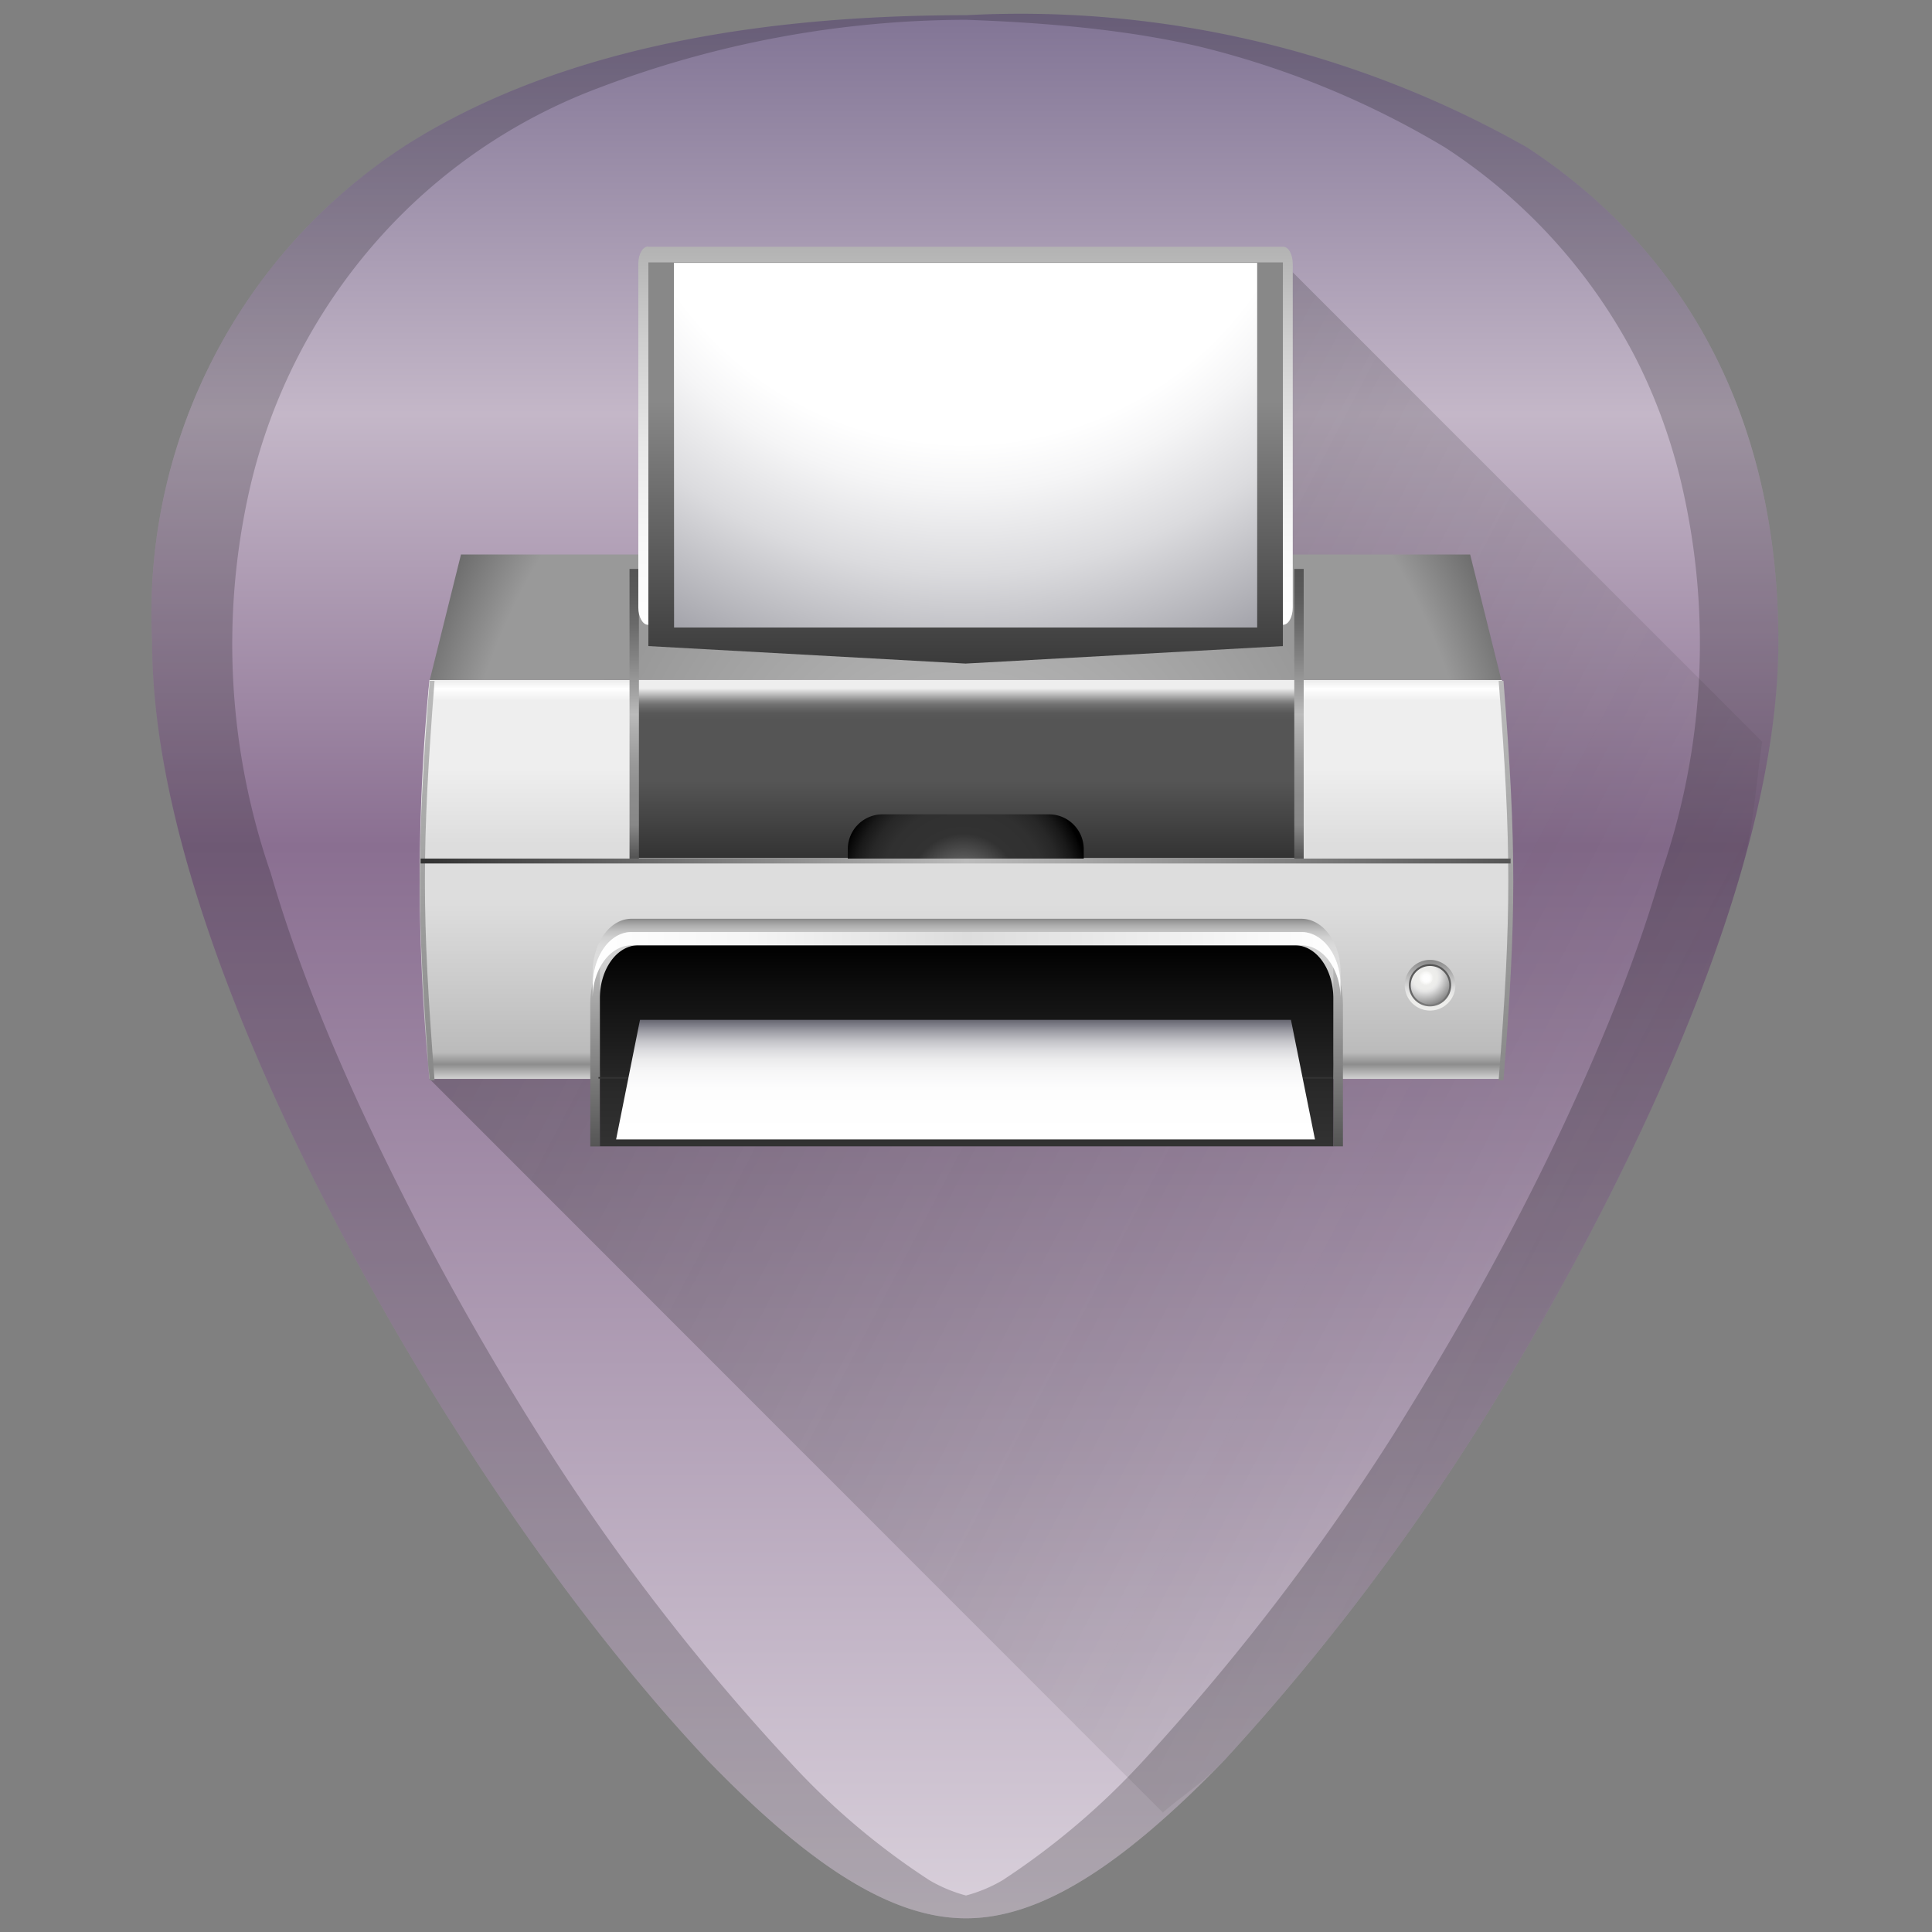 <?xml version="1.0" encoding="UTF-8" standalone="no"?>
<svg
   xmlns:dc="http://purl.org/dc/elements/1.1/"
   xmlns:cc="http://creativecommons.org/ns#"
   xmlns:rdf="http://www.w3.org/1999/02/22-rdf-syntax-ns#"
   xmlns:svg="http://www.w3.org/2000/svg"
   xmlns="http://www.w3.org/2000/svg"
   xmlns:xlink="http://www.w3.org/1999/xlink"
   xmlns:sodipodi="http://sodipodi.sourceforge.net/DTD/sodipodi-0.dtd"
   xmlns:inkscape="http://www.inkscape.org/namespaces/inkscape"
   width="48"
   height="48"
   viewBox="0 0 12.7 12.7"
   version="1.1"
   id="svg372"
   sodipodi:docname="cups.svg"
   inkscape:version="0.92.4 (5da689c313, 2019-01-14)">
  <rect x="0" y="0" width="12.7" height="12.7" fill="#808080" stroke="none"/>
  <sodipodi:namedview
     pagecolor="#ffffff"
     bordercolor="#666666"
     borderopacity="1"
     objecttolerance="10"
     gridtolerance="10"
     guidetolerance="10"
     inkscape:pageopacity="0"
     inkscape:pageshadow="2"
     inkscape:window-width="1112"
     inkscape:window-height="480"
     id="namedview374"
     showgrid="false"
     inkscape:zoom="4.9166667"
     inkscape:cx="2.1355932"
     inkscape:cy="24"
     inkscape:window-x="0"
     inkscape:window-y="25"
     inkscape:window-maximized="0"
     inkscape:current-layer="svg372" />
  <defs
     id="defs311">
    <linearGradient
       id="x">
      <stop
         offset="0"
         stop-color="#1a1a1a"
         id="stop2" />
      <stop
         offset="1"
         stop-color="#1a1a1a"
         stop-opacity="0"
         id="stop4" />
    </linearGradient>
    <linearGradient
       id="a">
      <stop
         offset="0"
         stop-color="#7c6f91"
         id="stop7" />
      <stop
         offset=".21"
         stop-color="#c4b7c8"
         id="stop9" />
      <stop
         offset=".42"
         stop-color="#8a6f91"
         id="stop11" />
      <stop
         offset=".809"
         stop-color="#c4b7c8"
         id="stop13" />
      <stop
         offset="1"
         stop-color="#e2dbe3"
         id="stop15" />
    </linearGradient>
    <linearGradient
       xlink:href="#a"
       id="y"
       x1="6.24"
       y1="-.12"
       x2="6.24"
       y2="13.41"
       gradientUnits="userSpaceOnUse" />
    <radialGradient
       cx="62.85"
       cy="-17.08"
       r="89.64"
       id="V"
       xlink:href="#b"
       gradientUnits="userSpaceOnUse"
       gradientTransform="matrix(0.056,0,0,0.056,2.82,1.562)" />
    <radialGradient
       cx="62.85"
       cy="-17.08"
       r="89.64"
       id="b"
       gradientUnits="userSpaceOnUse">
      <stop
         offset="0"
         stop-color="#fff"
         id="stop20" />
      <stop
         offset=".46"
         stop-color="#fff"
         id="stop22" />
      <stop
         offset=".52"
         stop-color="#f5f5f6"
         id="stop24" />
      <stop
         offset=".63"
         stop-color="#dbdbde"
         id="stop26" />
      <stop
         offset=".76"
         stop-color="#b0b0b6"
         id="stop28" />
      <stop
         offset=".88"
         stop-color="#888892"
         id="stop30" />
    </radialGradient>
    <linearGradient
       x1="62.85"
       y1="31.13"
       x2="62.85"
       y2="49.13"
       id="U"
       xlink:href="#c"
       gradientUnits="userSpaceOnUse"
       gradientTransform="matrix(0.06,0,0,0.111,2.583,-0.894)" />
    <linearGradient
       x1="62.85"
       y1="22.36"
       x2="62.85"
       y2="70.5"
       id="c"
       gradientUnits="userSpaceOnUse">
      <stop
         offset=".04"
         stop-color="#888"
         id="stop34" />
      <stop
         offset="1"
         stop-color="#323232"
         id="stop36" />
    </linearGradient>
    <linearGradient
       x1="62.85"
       y1="45.6"
       x2="62.85"
       y2="2.88"
       id="T"
       xlink:href="#d"
       gradientUnits="userSpaceOnUse"
       gradientTransform="matrix(0.06,0,0,0.107,2.583,-0.794)" />
    <linearGradient
       x1="62.85"
       y1="45.6"
       x2="62.85"
       y2="2.88"
       id="d"
       gradientUnits="userSpaceOnUse">
      <stop
         offset="0"
         stop-color="#fff"
         id="stop40" />
      <stop
         offset=".11"
         stop-color="#f9f9f9"
         id="stop42" />
      <stop
         offset=".25"
         stop-color="#e9e9e9"
         id="stop44" />
      <stop
         offset=".41"
         stop-color="#cecece"
         id="stop46" />
      <stop
         offset=".59"
         stop-color="#a8a8a8"
         id="stop48" />
      <stop
         offset=".77"
         stop-color="#787878"
         id="stop50" />
      <stop
         offset=".96"
         stop-color="#3e3e3e"
         id="stop52" />
      <stop
         offset="1"
         stop-color="#323232"
         id="stop54" />
    </linearGradient>
    <linearGradient
       x1="113.62"
       y1="87.81"
       x2="113.62"
       y2="82.26"
       id="e"
       gradientUnits="userSpaceOnUse">
      <stop
         offset="0"
         stop-color="#eeeeec"
         id="stop57" />
      <stop
         offset=".24"
         stop-color="#ececea"
         id="stop59" />
      <stop
         offset=".38"
         stop-color="#e3e3e3"
         id="stop61" />
      <stop
         offset=".44"
         stop-color="#ddd"
         id="stop63" />
      <stop
         offset="1"
         stop-color="#888"
         id="stop65" />
    </linearGradient>
    <radialGradient
       cx="113.93"
       cy="88.52"
       r="5.78"
       id="f"
       gradientUnits="userSpaceOnUse">
      <stop
         offset="0"
         stop-color="#888"
         id="stop68" />
      <stop
         offset=".1"
         stop-color="#828282"
         id="stop70" />
      <stop
         offset="1"
         stop-color="#555"
         id="stop72" />
    </radialGradient>
    <radialGradient
       cx="112.79"
       cy="83.79"
       r="4.04"
       fx="113.27"
       fy="84.34"
       id="g"
       gradientUnits="userSpaceOnUse">
      <stop
         offset="0"
         stop-color="#fff"
         id="stop75" />
      <stop
         offset=".1"
         stop-color="#fdfdfd"
         id="stop77" />
      <stop
         offset=".16"
         stop-color="#f6f6f4"
         id="stop79" />
      <stop
         offset=".2"
         stop-color="#eeeeec"
         id="stop81" />
      <stop
         offset=".33"
         stop-color="#ececea"
         id="stop83" />
      <stop
         offset=".41"
         stop-color="#e3e3e3"
         id="stop85" />
      <stop
         offset=".44"
         stop-color="#ddd"
         id="stop87" />
      <stop
         offset=".86"
         stop-color="#888"
         id="stop89" />
    </radialGradient>
    <linearGradient
       gradientTransform="matrix(0.06,0,0,0.026,2.583,4.37)"
       x1="62.85"
       y1="118.87"
       x2="62.85"
       y2="88.93"
       id="O"
       xlink:href="#h"
       gradientUnits="userSpaceOnUse" />
    <linearGradient
       x1="62.85"
       y1="118.87"
       x2="62.85"
       y2="88.93"
       id="h"
       gradientUnits="userSpaceOnUse">
      <stop
         offset="0"
         stop-color="#fff"
         id="stop93" />
      <stop
         offset=".4"
         stop-color="#fdfdfd"
         id="stop95" />
      <stop
         offset=".54"
         stop-color="#f6f6f7"
         id="stop97" />
      <stop
         offset=".64"
         stop-color="#ebebec"
         id="stop99" />
      <stop
         offset=".72"
         stop-color="#dadadd"
         id="stop101" />
      <stop
         offset=".79"
         stop-color="#c4c4c9"
         id="stop103" />
      <stop
         offset=".85"
         stop-color="#a9a9b0"
         id="stop105" />
      <stop
         offset=".91"
         stop-color="#8a8a93"
         id="stop107" />
      <stop
         offset=".91"
         stop-color="#888892"
         id="stop109" />
      <stop
         offset="1"
         stop-color="#55555f"
         id="stop111" />
    </linearGradient>
    <linearGradient
       x1="62.85"
       y1="77.38"
       x2="62.85"
       y2="82.63"
       id="J"
       xlink:href="#i"
       gradientUnits="userSpaceOnUse" />
    <linearGradient
       x1="62.85"
       y1="77.38"
       x2="62.85"
       y2="82.63"
       id="i"
       gradientUnits="userSpaceOnUse">
      <stop
         offset="0"
         stop-color="#888"
         id="stop115" />
      <stop
         offset=".02"
         stop-color="#919191"
         id="stop117" />
      <stop
         offset=".1"
         stop-color="#adadad"
         id="stop119" />
      <stop
         offset=".19"
         stop-color="#c2c2c2"
         id="stop121" />
      <stop
         offset=".28"
         stop-color="#d1d1d1"
         id="stop123" />
      <stop
         offset=".4"
         stop-color="#dadada"
         id="stop125" />
      <stop
         offset=".56"
         stop-color="#ddd"
         id="stop127" />
    </linearGradient>
    <linearGradient
       x1="22.18"
       y1="95.41"
       x2="22.18"
       y2="80.88"
       id="K"
       xlink:href="#j"
       gradientUnits="userSpaceOnUse" />
    <linearGradient
       x1="22.18"
       y1="95.41"
       x2="22.18"
       y2="80.88"
       id="j"
       gradientUnits="userSpaceOnUse">
      <stop
         offset="0"
         stop-color="#555"
         id="stop131" />
      <stop
         offset="1"
         stop-color="#bbb"
         id="stop133" />
    </linearGradient>
    <linearGradient
       x1="103.52"
       y1="95.41"
       x2="103.52"
       y2="80.88"
       id="L"
       xlink:href="#k"
       gradientUnits="userSpaceOnUse" />
    <linearGradient
       x1="103.52"
       y1="95.41"
       x2="103.52"
       y2="80.88"
       id="k"
       gradientUnits="userSpaceOnUse">
      <stop
         offset="0"
         stop-color="#555"
         id="stop137" />
      <stop
         offset="1"
         stop-color="#bbb"
         id="stop139" />
    </linearGradient>
    <linearGradient
       x1="62.85"
       y1="95.41"
       x2="62.85"
       y2="79.48"
       id="M"
       xlink:href="#l"
       gradientUnits="userSpaceOnUse" />
    <linearGradient
       x1="62.85"
       y1="95.41"
       x2="62.85"
       y2="79.48"
       id="l"
       gradientUnits="userSpaceOnUse">
      <stop
         offset="0"
         stop-color="#323232"
         id="stop143" />
      <stop
         offset=".29"
         stop-color="#292929"
         id="stop145" />
      <stop
         offset=".77"
         stop-color="#0f0f0f"
         id="stop147" />
      <stop
         offset="1"
         id="stop149" />
    </linearGradient>
    <linearGradient
       x1="21.88"
       y1="81.05"
       x2="103.82"
       y2="81.05"
       id="N"
       xlink:href="#m"
       gradientUnits="userSpaceOnUse" />
    <linearGradient
       x1="21.88"
       y1="81.05"
       x2="103.82"
       y2="81.05"
       id="m"
       gradientUnits="userSpaceOnUse">
      <stop
         offset="0"
         stop-color="#fff"
         id="stop153" />
      <stop
         offset=".19"
         stop-color="#f6f6f6"
         id="stop155" />
      <stop
         offset=".5"
         stop-color="#ddd"
         id="stop157" />
      <stop
         offset="1"
         stop-color="#fff"
         id="stop159" />
    </linearGradient>
    <linearGradient
       gradientTransform="matrix(0.06,0,0,0.06,2.583,1.377)"
       x1="3.04"
       y1="71.51"
       x2="122.66"
       y2="71.51"
       id="I"
       xlink:href="#n"
       gradientUnits="userSpaceOnUse" />
    <linearGradient
       x1="3.04"
       y1="71.51"
       x2="122.66"
       y2="71.51"
       id="n"
       gradientUnits="userSpaceOnUse">
      <stop
         offset="0"
         stop-color="#323232"
         id="stop163" />
      <stop
         offset=".5"
         stop-color="#bbb"
         id="stop165" />
      <stop
         offset="1"
         stop-color="#555"
         id="stop167" />
    </linearGradient>
    <radialGradient
       cx="62.5"
       cy="74.4"
       r="13.66"
       id="H"
       xlink:href="#o"
       gradientUnits="userSpaceOnUse"
       gradientTransform="matrix(0.06,0,0,0.06,2.583,1.377)" />
    <radialGradient
       cx="62.5"
       cy="74.4"
       r="13.66"
       id="o"
       gradientUnits="userSpaceOnUse">
      <stop
         offset="0"
         stop-color="#888"
         id="stop171" />
      <stop
         offset=".44"
         stop-color="#323232"
         id="stop173" />
      <stop
         offset=".66"
         stop-color="#303030"
         id="stop175" />
      <stop
         offset=".79"
         stop-color="#272727"
         id="stop177" />
      <stop
         offset=".89"
         stop-color="#191919"
         id="stop179" />
      <stop
         offset=".98"
         stop-color="#060606"
         id="stop181" />
      <stop
         offset="1"
         id="stop183" />
    </radialGradient>
    <linearGradient
       x1="26.43"
       y1="71.25"
       x2="26.43"
       y2="39.39"
       id="F"
       xlink:href="#p"
       gradientUnits="userSpaceOnUse" />
    <linearGradient
       x1="26.43"
       y1="71.25"
       x2="26.43"
       y2="39.39"
       id="p"
       gradientUnits="userSpaceOnUse">
      <stop
         offset=".01"
         stop-color="#555"
         id="stop187" />
      <stop
         offset=".12"
         stop-color="#888"
         id="stop189" />
      <stop
         offset=".22"
         stop-color="#8c8c8c"
         id="stop191" />
      <stop
         offset=".33"
         stop-color="#999"
         id="stop193" />
      <stop
         offset=".45"
         stop-color="#afafaf"
         id="stop195" />
      <stop
         offset=".5"
         stop-color="#bbb"
         id="stop197" />
      <stop
         offset=".56"
         stop-color="#a7a7a7"
         id="stop199" />
      <stop
         offset=".69"
         stop-color="#848484"
         id="stop201" />
      <stop
         offset=".81"
         stop-color="#6a6a6a"
         id="stop203" />
      <stop
         offset=".91"
         stop-color="#5a5a5a"
         id="stop205" />
      <stop
         offset="1"
         stop-color="#555"
         id="stop207" />
    </linearGradient>
    <linearGradient
       x1="99.26"
       y1="71.25"
       x2="99.26"
       y2="39.39"
       id="G"
       xlink:href="#q"
       gradientUnits="userSpaceOnUse" />
    <linearGradient
       x1="99.26"
       y1="71.25"
       x2="99.26"
       y2="39.39"
       id="q"
       gradientUnits="userSpaceOnUse">
      <stop
         offset=".01"
         stop-color="#555"
         id="stop211" />
      <stop
         offset=".12"
         stop-color="#888"
         id="stop213" />
      <stop
         offset=".22"
         stop-color="#8c8c8c"
         id="stop215" />
      <stop
         offset=".33"
         stop-color="#999"
         id="stop217" />
      <stop
         offset=".45"
         stop-color="#afafaf"
         id="stop219" />
      <stop
         offset=".5"
         stop-color="#bbb"
         id="stop221" />
      <stop
         offset=".56"
         stop-color="#a7a7a7"
         id="stop223" />
      <stop
         offset=".69"
         stop-color="#848484"
         id="stop225" />
      <stop
         offset=".81"
         stop-color="#6a6a6a"
         id="stop227" />
      <stop
         offset=".91"
         stop-color="#5a5a5a"
         id="stop229" />
      <stop
         offset="1"
         stop-color="#555"
         id="stop231" />
    </linearGradient>
    <linearGradient
       x1="62.81"
       y1="71.25"
       x2="62.81"
       y2="51.68"
       id="E"
       xlink:href="#r"
       gradientUnits="userSpaceOnUse"
       gradientTransform="matrix(0.06,0,0,0.06,2.583,1.377)" />
    <linearGradient
       x1="62.81"
       y1="71.25"
       x2="62.81"
       y2="51.68"
       id="r"
       gradientUnits="userSpaceOnUse">
      <stop
         offset="0"
         stop-color="#323232"
         id="stop235" />
      <stop
         offset=".44"
         stop-color="#555"
         id="stop237" />
      <stop
         offset=".59"
         stop-color="#555"
         id="stop239" />
      <stop
         offset=".78"
         stop-color="#555"
         id="stop241" />
      <stop
         offset=".82"
         stop-color="#585858"
         id="stop243" />
      <stop
         offset=".84"
         stop-color="#616161"
         id="stop245" />
      <stop
         offset=".87"
         stop-color="#717171"
         id="stop247" />
      <stop
         offset=".89"
         stop-color="#878787"
         id="stop249" />
      <stop
         offset=".89"
         stop-color="#888"
         id="stop251" />
      <stop
         offset=".96"
         stop-color="#eee"
         id="stop253" />
    </linearGradient>
    <radialGradient
       cx="62.85"
       cy="71.6"
       r="67.11"
       id="D"
       xlink:href="#s"
       gradientUnits="userSpaceOnUse"
       gradientTransform="matrix(0.06,0,0,0.067,2.583,0.988)" />
    <radialGradient
       cx="62.85"
       cy="71.6"
       r="67.11"
       id="s"
       gradientUnits="userSpaceOnUse">
      <stop
         offset="0"
         stop-color="#eee"
         id="stop257" />
      <stop
         offset=".24"
         stop-color="#b3b3b3"
         id="stop259" />
      <stop
         offset=".63"
         stop-color="#999"
         id="stop261" />
      <stop
         offset=".84"
         stop-color="#999"
         id="stop263" />
      <stop
         offset=".97"
         stop-color="#666"
         id="stop265" />
    </radialGradient>
    <linearGradient
       x1="3.76"
       y1="95.41"
       x2="3.76"
       y2="51.64"
       id="B"
       xlink:href="#t"
       gradientUnits="userSpaceOnUse" />
    <linearGradient
       x1="3.76"
       y1="95.41"
       x2="3.76"
       y2="51.64"
       id="t"
       gradientUnits="userSpaceOnUse">
      <stop
         offset="0"
         stop-color="#888"
         id="stop269" />
      <stop
         offset="1"
         stop-color="#bbb"
         id="stop271" />
    </linearGradient>
    <linearGradient
       x1="121.94"
       y1="95.41"
       x2="121.94"
       y2="51.64"
       id="C"
       xlink:href="#u"
       gradientUnits="userSpaceOnUse" />
    <linearGradient
       x1="121.94"
       y1="95.41"
       x2="121.94"
       y2="51.64"
       id="u"
       gradientUnits="userSpaceOnUse">
      <stop
         offset="0"
         stop-color="#888"
         id="stop275" />
      <stop
         offset="1"
         stop-color="#bbb"
         id="stop277" />
    </linearGradient>
    <linearGradient
       x1="62.85"
       y1="95.41"
       x2="62.85"
       y2="51.64"
       id="A"
       xlink:href="#v"
       gradientUnits="userSpaceOnUse"
       gradientTransform="matrix(0.06,0,0,0.06,2.583,1.377)" />
    <linearGradient
       x1="62.85"
       y1="95.41"
       x2="62.85"
       y2="51.64"
       id="v"
       gradientUnits="userSpaceOnUse">
      <stop
         offset="0"
         stop-color="#d8d8d8"
         id="stop281" />
      <stop
         offset=".04"
         stop-color="#8d8d8d"
         id="stop283" />
      <stop
         offset=".07"
         stop-color="#bbb"
         id="stop285" />
      <stop
         offset=".44"
         stop-color="#ddd"
         id="stop287" />
      <stop
         offset=".59"
         stop-color="#ddd"
         id="stop289" />
      <stop
         offset=".78"
         stop-color="#eee"
         id="stop291" />
      <stop
         offset=".93"
         stop-color="#eee"
         id="stop293" />
      <stop
         offset=".95"
         stop-color="#eee"
         id="stop295" />
      <stop
         offset=".98"
         stop-color="#fff"
         id="stop297" />
      <stop
         offset="1"
         stop-color="#eee"
         id="stop299" />
    </linearGradient>
    <linearGradient
       id="w">
      <stop
         offset="0"
         stop-color="#fff"
         id="stop302" />
      <stop
         offset="1"
         stop-color="#fff"
         stop-opacity=".05"
         id="stop304" />
    </linearGradient>
    <linearGradient
       xlink:href="#e"
       id="P"
       gradientUnits="userSpaceOnUse"
       gradientTransform="translate(1.15 2.15)"
       x1="113.62"
       y1="87.81"
       x2="113.62"
       y2="82.26" />
    <radialGradient
       xlink:href="#f"
       id="Q"
       gradientUnits="userSpaceOnUse"
       cx="113.93"
       cy="88.52"
       r="5.78" />
    <radialGradient
       xlink:href="#g"
       id="R"
       gradientUnits="userSpaceOnUse"
       cx="112.79"
       cy="83.79"
       fx="113.27"
       fy="84.34"
       r="4.04" />
    <linearGradient
       xlink:href="#x"
       id="z"
       gradientUnits="userSpaceOnUse"
       x1="2.161"
       y1="1.556"
       x2="12.707"
       y2="7.073" />
    <linearGradient
       inkscape:collect="always"
       xlink:href="#e"
       id="linearGradient1189"
       gradientUnits="userSpaceOnUse"
       gradientTransform="translate(1.15,2.15)"
       x1="113.62"
       y1="87.81"
       x2="113.62"
       y2="82.26" />
    <radialGradient
       inkscape:collect="always"
       xlink:href="#f"
       id="radialGradient1191"
       gradientUnits="userSpaceOnUse"
       cx="113.93"
       cy="88.52"
       r="5.78" />
    <radialGradient
       inkscape:collect="always"
       xlink:href="#g"
       id="radialGradient1193"
       gradientUnits="userSpaceOnUse"
       cx="112.79"
       cy="83.79"
       fx="113.27"
       fy="84.34"
       r="4.04" />
  </defs>
  <path
     d="M 6.35,0.1 C 4.81,0.1 3.57,0.38 2.66,0.96 A 3.67,3.67 0 0 0 1,4.22 c 0,1.91 1.54,4.47 2.01,5.2 0.54,0.85 1.13,1.61 1.65,2.16 0.68,0.7 1.21,1.03 1.69,1.03 0.48,0 1.01,-0.33 1.69,-1.03 A 15.2,15.2 0 0 0 9.69,9.43 c 0.47,-0.74 2,-3.3 2,-5.21 0,-1.42 -0.57,-2.54 -1.65,-3.25 A 6.75,6.75 0 0 0 6.35,0.1 Z"
     id="path313"
     style="fill:url(#y)"
     inkscape:connector-curvature="0" />
  <path
     d="M 7.644,11.915 C 7.778,11.798 7.894,11.731 8.04,11.58 A 15.2,15.2 0 0 0 9.012,10.412 15.2,15.2 0 0 0 9.69,9.43 c 0.235,-0.37 0.735,-1.195 1.176,-2.166 0.22,-0.486 0.427,-1.008 0.578,-1.528 0.085,-0.295 0.097,-0.573 0.14,-0.86 L 8.433,1.725 6.595,3.236 3.825,4.536 2.823,7.092 Z"
     id="path315"
     style="opacity:0.379;fill:url(#z)"
     inkscape:connector-curvature="0" />
  <path
     d="m 2.823,4.47 h 7.05 c 0.085,1.08 0.085,1.54 0,2.622 h -7.05 a 13.482,13.482 0 0 1 0,-2.622 z"
     id="path317"
     style="fill:url(#A)"
     inkscape:connector-curvature="0" />
  <g
     id="g323"
     style="stroke-width:5.09">
    <path
       transform="matrix(0.06,0,0,0.06,2.583,1.377)"
       d="M 4.56,51.64 H 4.02 C 2.6,69.7 2.6,77.34 4.02,95.41 H 4.56 C 3.15,77.35 3.15,69.71 4.56,51.64 Z"
       id="path319"
       style="fill:url(#B)"
       inkscape:connector-curvature="0" />
    <path
       transform="matrix(0.06,0,0,0.06,2.583,1.377)"
       d="m 121.67,51.64 h -0.53 c 1.41,18.06 1.41,25.7 0,43.77 h 0.53 c 1.43,-18.06 1.43,-25.7 0,-43.77 z"
       id="path321"
       style="fill:url(#C)"
       inkscape:connector-curvature="0" />
  </g>
  <path
     d="M 3.031,3.645 H 9.664 L 9.869,4.47 H 2.825 L 3.031,3.642 Z"
     id="path325"
     style="fill:url(#D)"
     inkscape:connector-curvature="0" />
  <path
     d="M 4.162,4.47 H 8.53 V 5.641 H 4.162 Z"
     id="path327"
     style="fill:url(#E)"
     inkscape:connector-curvature="0" />
  <g
     id="g333"
     style="stroke-width:5.09">
    <path
       transform="matrix(0.06,0,0,0.06,2.583,1.377)"
       d="m 25.92,39.38 h 1.03 v 31.86 h -1.03 z"
       id="path329"
       style="fill:url(#F)"
       inkscape:connector-curvature="0" />
    <path
       transform="matrix(0.06,0,0,0.06,2.583,1.377)"
       d="m 98.75,39.38 h 1.03 v 31.86 h -1.03 z"
       id="path331"
       style="fill:url(#G)"
       inkscape:connector-curvature="0" />
  </g>
  <path
     d="M 7.124,5.581 A 0.229,0.229 0 0 0 6.893,5.353 H 5.802 A 0.229,0.229 0 0 0 5.573,5.581 v 0.063 h 1.551 z"
     id="path335"
     style="fill:url(#H)"
     inkscape:connector-curvature="0" />
  <path
     d="M 2.765,5.644 H 9.93 V 5.676 H 2.765 Z"
     id="path337"
     style="fill:url(#I)"
     inkscape:connector-curvature="0" />
  <g
     id="g349"
     style="stroke-width:4.33">
    <path
       transform="matrix(0.06,0,0,0.083,2.583,-0.383)"
       d="M 99.52,77.38 H 26.18 a 4.25,4.25 0 0 0 -4.3,4.2 v 1.05 c 0,-2.32 1.92,-4.2 4.3,-4.2 h 73.34 c 2.37,0 4.3,1.88 4.3,4.2 v -1.05 c 0,-2.32 -1.93,-4.2 -4.3,-4.2 z"
       id="path339"
       style="fill:url(#J)"
       inkscape:connector-curvature="0" />
    <path
       transform="matrix(0.06,0,0,0.083,2.583,-0.383)"
       d="m 22.74,80.88 a 5.26,5.26 0 0 0 -1.12,3.27 v 11.26 h 1.05 V 81.7 c 0,-0.28 0.03,-0.55 0.07,-0.82 z"
       id="path341"
       style="fill:url(#K)"
       inkscape:connector-curvature="0" />
    <path
       transform="matrix(0.06,0,0,0.083,2.583,-0.383)"
       d="m 102.96,80.88 c 0.04,0.27 0.07,0.54 0.07,0.82 v 13.7 h 1.05 V 84.16 c 0,-1.26 -0.43,-2.4 -1.12,-3.27 z"
       id="path343"
       style="fill:url(#L)"
       inkscape:connector-curvature="0" />
    <path
       transform="matrix(0.06,0,0,0.083,2.583,-0.383)"
       d="M 98.83,79.48 H 26.87 a 4.2,4.2 0 0 0 -4.2,4.2 V 95.4 h 80.36 V 83.68 a 4.2,4.2 0 0 0 -4.2,-4.2 z"
       id="path345"
       style="fill:url(#M)"
       inkscape:connector-curvature="0" />
    <path
       transform="matrix(0.06,0,0,0.083,2.583,-0.383)"
       d="M 99.52,78.43 H 26.18 a 4.25,4.25 0 0 0 -4.3,4.2 v 1.05 c 0,-2.32 1.92,-4.2 4.3,-4.2 h 73.34 c 2.37,0 4.3,1.88 4.3,4.2 v -1.05 c 0,-2.32 -1.93,-4.2 -4.3,-4.2 z"
       id="path347"
       style="fill:url(#N)"
       inkscape:connector-curvature="0" />
  </g>
  <path
     d="M 3.934,7.08 V 7.09 H 8.76 V 7.08 Z"
     id="path351"
     inkscape:connector-curvature="0"
     style="fill:#323232" />
  <path
     d="M 8.486,6.704 8.644,7.49 H 4.05 L 4.207,6.704 Z"
     id="path353"
     style="fill:url(#O)"
     inkscape:connector-curvature="0" />
  <g
     transform="matrix(0.06,0,0,0.06,2.514,1.245)"
     id="S"
     style="stroke-width:5.09">
    <path
       d="m 112,87.19 a 2.775,2.775 0 1 0 5.55,0 2.775,2.775 0 0 0 -5.55,0 z m 0.64,0 a 2.135,2.135 0 1 1 4.27,0 2.135,2.135 0 0 1 -4.27,0 z"
       id="path355"
       style="fill:url(#linearGradient1189)"
       inkscape:connector-curvature="0" />
    <circle
       cx="113.62"
       cy="85.04"
       r="2.32"
       transform="translate(1.15,2.15)"
       id="circle357"
       style="fill:url(#radialGradient1191)" />
    <circle
       cx="113.62"
       cy="85.04"
       r="2.11"
       transform="translate(1.15,2.15)"
       id="circle359"
       style="fill:url(#radialGradient1193)" />
  </g>
  <use
     transform="translate(0,-0.42)"
     width="128"
     height="128"
     xlink:href="#S"
     id="use362"
     style="stroke-width:5.09"
     x="0"
     y="0" />
  <path
     d="m 4.262,1.62 c -0.037,0 -0.066,0.05 -0.066,0.114 v 2.26 c 0,0.062 0.029,0.113 0.063,0.113 h 4.176 c 0.035,0 0.063,-0.051 0.063,-0.114 V 1.737 C 8.498,1.671 8.47,1.622 8.435,1.622 H 4.26 Z"
     id="path364"
     style="fill:url(#T)"
     inkscape:connector-curvature="0" />
  <path
     d="M 4.262,1.725 V 4.247 L 6.347,4.362 8.433,4.247 V 1.725 Z"
     id="path366"
     style="fill:url(#U)"
     inkscape:connector-curvature="0" />
  <path
     d="M 4.43,1.728 H 8.264 V 4.125 H 4.431 Z"
     id="path368"
     style="fill:url(#V)"
     inkscape:connector-curvature="0" />
  <path
     d="M 6.35,0.1 C 4.81,0.1 3.57,0.38 2.66,0.96 A 3.67,3.67 0 0 0 1,4.22 c 0,1.91 1.54,4.47 2.01,5.2 0.54,0.85 1.13,1.61 1.65,2.16 0.68,0.7 1.21,1.03 1.69,1.03 0.48,0 1.01,-0.33 1.69,-1.03 A 15.2,15.2 0 0 0 9.69,9.43 c 0.47,-0.74 2,-3.3 2,-5.21 0,-1.42 -0.57,-2.54 -1.65,-3.25 A 6.75,6.75 0 0 0 6.35,0.1 Z m 0,0.03 C 6.91,0.15 7.44,0.2 7.9,0.31 a 5.82,5.82 0 0 1 1.6,0.66 3.65,3.65 0 0 1 1.24,1.36 c 0.14,0.27 0.25,0.57 0.32,0.88 A 4.61,4.61 0 0 1 10.92,5.74 C 10.77,6.26 10.56,6.78 10.34,7.26 9.9,8.23 9.39,9.06 9.16,9.43 A 15.2,15.2 0 0 1 7.51,11.58 4.9,4.9 0 0 1 6.59,12.36 0.96,0.96 0 0 1 6.35,12.46 0.96,0.96 0 0 1 6.11,12.36 4.76,4.76 0 0 1 5.19,11.58 14.41,14.41 0 0 1 3.54,9.43 19.2,19.2 0 0 1 2.36,7.26 C 2.14,6.78 1.93,6.26 1.78,5.74 A 4.6,4.6 0 0 1 1.64,3.22 3.73,3.73 0 0 1 2.48,1.58 3.65,3.65 0 0 1 3.93,0.58 6.83,6.83 0 0 1 6.35,0.13 Z"
     id="path370"
     inkscape:connector-curvature="0"
     style="opacity:0.2" />
</svg>
